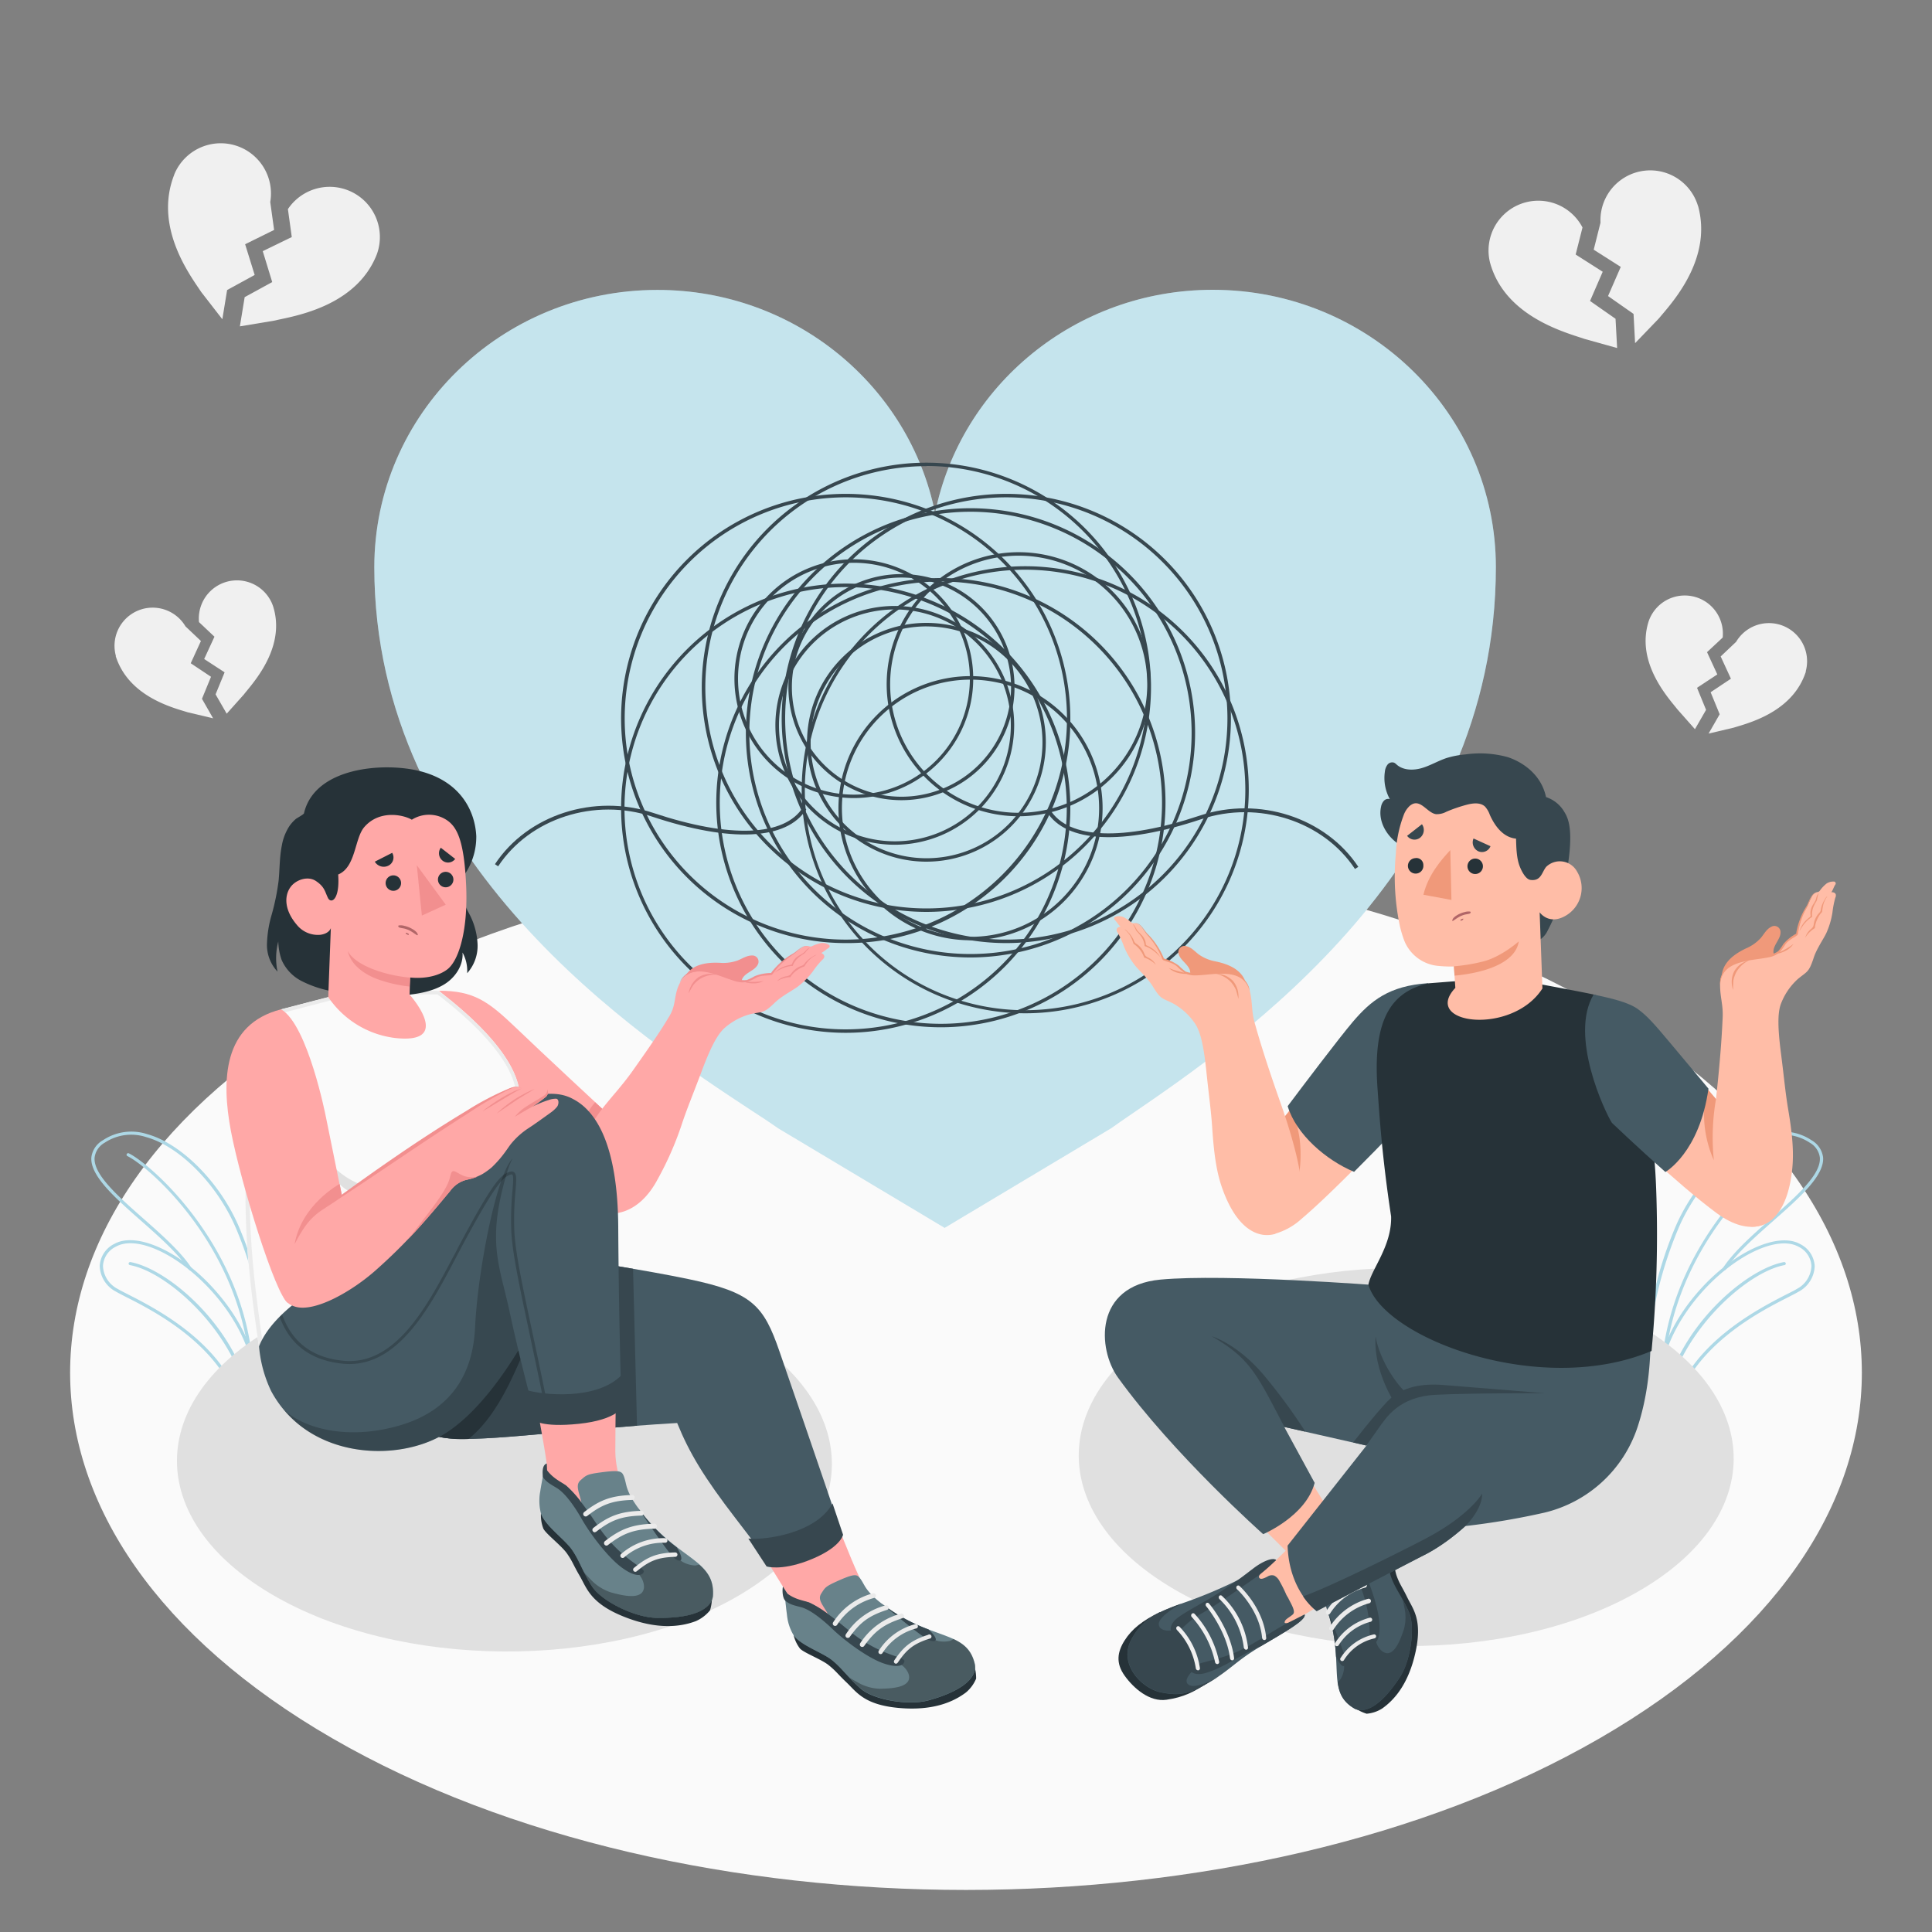 <svg xmlns="http://www.w3.org/2000/svg" viewBox="0 0 500 500"><rect x="0" y="0" width="500" height="500" fill="#808080" stroke="none"/><g id="freepik--Floor--inject-107"><path id="freepik--floor--inject-107" d="M86.05,260.6c-90.54,52.28-90.54,137,0,189.3s237.34,52.28,327.89,0,90.54-137,0-189.3S176.6,208.33,86.05,260.6Z" style="fill:#fafafa"></path></g><g id="freepik--Plants--inject-107"><g id="freepik--plants--inject-107"><path d="M61.71,363.35a.42.42,0,0,1-.24-.25c-5.08-15.36-21.72-23.83-28.83-27.44-1.15-.59-2.06-1.05-2.65-1.4a7.77,7.77,0,0,1-4.18-6.64,6.75,6.75,0,0,1,3.81-5.72C35.45,318.68,47,324,55.83,334.1c12.43,14.1,11,26.67,10.94,26.8a.39.39,0,0,1-.22.31l-4.49,2.13-.16,0A.58.58,0,0,1,61.71,363.35Zm-6.52-28.74c-8.61-9.77-19.66-15.05-25.15-12a5.88,5.88,0,0,0-3.39,5,7,7,0,0,0,3.79,5.95c.57.34,1.46.8,2.6,1.38,7.12,3.62,23.72,12.07,29.08,27.46L66,360.59C66.09,358.92,66.49,347.44,55.19,334.61Z" style="fill:#ADD8E6"></path><path d="M64.45,362.17h0a.39.39,0,0,0,.33-.47c-3.81-18.38-21.18-33.28-31-35.07a.42.42,0,0,0-.49.31.41.41,0,0,0,.33.47c9.71,1.77,26.72,17,30.34,34.45A.43.43,0,0,0,64.45,362.17Z" style="fill:#ADD8E6"></path><path d="M66.38,361.25a.61.61,0,0,0,.18-.05l3-1.59a.4.4,0,0,0,.22-.31c0-.18,1.71-18.83-7.83-41.54C57.1,306.2,47.06,296,38.09,293.51a13.23,13.23,0,0,0-11.45,1.58,5.93,5.93,0,0,0-3,4.48c-.31,4.73,6.07,10.37,12.84,16.34,4.73,4.17,9.62,8.49,12.35,12.63a.44.44,0,0,0,.58.13.4.4,0,0,0,.13-.55c-2.78-4.23-7.72-8.59-12.49-12.8-6.61-5.83-12.86-11.34-12.57-15.7a5.15,5.15,0,0,1,2.62-3.89,12.38,12.38,0,0,1,10.72-1.45c8.75,2.42,18.56,12.42,23.33,23.78,8.93,21.24,7.94,38.87,7.79,41l-2.82,1.48A.39.39,0,0,0,66,361,.43.43,0,0,0,66.38,361.25Z" style="fill:#ADD8E6"></path><path d="M64.65,349.94h0a.4.4,0,0,0,.36-.45c-4-28.81-25.83-48.08-31.64-51a.43.43,0,0,0-.57.17.39.39,0,0,0,.18.54c5.73,2.84,27.22,21.85,31.2,50.36A.4.4,0,0,0,64.65,349.94Z" style="fill:#ADD8E6"></path></g><g id="freepik--plants--inject-107"><path d="M433.55,363.38l-.16,0-4.49-2.13a.39.39,0,0,1-.22-.31c0-.13-1.49-12.7,10.94-26.8,8.86-10.06,20.38-15.42,26.21-12.2a6.75,6.75,0,0,1,3.81,5.72,7.79,7.79,0,0,1-4.18,6.64c-.59.35-1.5.81-2.65,1.4-7.11,3.61-23.75,12.08-28.83,27.44a.42.42,0,0,1-.24.25A.58.58,0,0,1,433.55,363.38Zm-4.06-2.79,3.84,1.83c5.36-15.39,22-23.84,29.08-27.46,1.14-.58,2-1,2.6-1.38a7,7,0,0,0,3.79-5.95,5.88,5.88,0,0,0-3.39-5c-5.49-3-16.54,2.25-25.15,12C429,347.44,429.36,358.92,429.49,360.59Z" style="fill:#ADD8E6"></path><path d="M431,362.17H431a.39.39,0,0,1-.33-.47c3.81-18.38,21.18-33.28,31-35.07a.42.42,0,0,1,.49.31.41.41,0,0,1-.33.47c-9.71,1.77-26.72,17-30.34,34.45A.43.43,0,0,1,431,362.17Z" style="fill:#ADD8E6"></path><path d="M429.07,361.25a.53.53,0,0,1-.18-.05l-3-1.59a.4.4,0,0,1-.22-.31c0-.18-1.71-18.83,7.83-41.54,4.86-11.56,14.9-21.76,23.87-24.25a13.23,13.23,0,0,1,11.45,1.58,6,6,0,0,1,3,4.48c.31,4.73-6.08,10.37-12.84,16.34-4.73,4.17-9.62,8.49-12.35,12.63a.44.44,0,0,1-.58.13.39.39,0,0,1-.13-.55c2.78-4.23,7.72-8.59,12.49-12.8,6.61-5.83,12.86-11.34,12.57-15.7a5.15,5.15,0,0,0-2.62-3.89,12.38,12.38,0,0,0-10.72-1.45c-8.75,2.42-18.56,12.42-23.33,23.78-8.93,21.24-7.94,38.87-7.79,41l2.82,1.48a.39.39,0,0,1,.16.54A.43.43,0,0,1,429.07,361.25Z" style="fill:#ADD8E6"></path><path d="M430.8,349.94h0a.4.4,0,0,1-.36-.45c4-28.81,25.83-48.08,31.64-51a.43.43,0,0,1,.57.17.39.39,0,0,1-.18.54c-5.73,2.84-27.22,21.85-31.2,50.36A.4.4,0,0,1,430.8,349.94Z" style="fill:#ADD8E6"></path></g></g><g id="freepik--Shadows--inject-107"><path id="freepik--Shadow--inject-107" d="M424.09,342.9c33,19.34,32.73,50.32-.5,69.19s-86.88,18.48-119.84-.86-32.73-50.32.5-69.19S391.13,323.55,424.09,342.9Z" style="fill:#e0e0e0"></path><path id="freepik--shadow--inject-107" d="M190.7,344.3c33,19.34,32.74,50.32-.49,69.19S103.32,432,70.37,412.64s-32.74-50.32.49-69.19S157.75,325,190.7,344.3Z" style="fill:#e0e0e0"></path></g><g id="freepik--hearts-2--inject-107"><g id="freepik--broken-heart--inject-107"><path d="M439.19,178l2.34,5.71-2.88,5-4.47-5.05-.67-.83c-3-3.65-9.95-12.2-6.85-22A9.87,9.87,0,0,1,445.83,165l-4.05,3.78,2.66,5.76Z" style="fill:#f0f0f0"></path><path d="M467.38,173.74c-3.12,9.87-13.45,13-17.86,14.32-.29.09-.56.16-.78.24l-6.56,1.55,2.87-5-2.34-5.7,5.25-3.5-2.65-5.76,4-3.79a9.87,9.87,0,0,1,18,7.68Z" style="fill:#f0f0f0"></path></g><g id="freepik--broken-heart--inject-107"><path d="M411.5,77.89l6.6,4.61.41,7.57L410,87.69c-.36-.13-.81-.28-1.33-.44-5.85-1.91-19.54-6.38-23.06-19.32a12.89,12.89,0,0,1,23.94-9.06l-1.77,7,7,4.46Z" style="fill:#f0f0f0"></path><path d="M439.46,53.3c3.55,13-5.59,23.76-9.5,28.34l-.69.82-6.11,6.35-.4-7.57-6.6-4.62,3.29-7.55-7-4.45,1.76-7a12.89,12.89,0,0,1,25.23-4.31Z" style="fill:#f0f0f0"></path></g><g id="freepik--broken-heart--inject-107"><path d="M58.13,174l-2.34,5.7,2.88,5,4.47-5c.18-.24.41-.52.67-.84,3-3.65,10-12.2,6.85-22A9.87,9.87,0,0,0,51.5,161l4,3.78-2.66,5.77Z" style="fill:#f0f0f0"></path><path d="M29.94,169.78c3.12,9.87,13.45,13,17.86,14.32l.78.24,6.57,1.56-2.88-5.05,2.34-5.7-5.25-3.5L52,165.89l-4-3.79a9.87,9.87,0,0,0-18,7.68Z" style="fill:#f0f0f0"></path></g><g id="freepik--broken-heart--inject-107"><path d="M70.45,73l-7.13,3.9-1.24,7.56L70.85,83l1.38-.3c6.08-1.27,20.33-4.25,25.28-16.85a13,13,0,0,0-23-11.73l1,7.23L68,65Z" style="fill:#f0f0f0"></path><path d="M45.09,45.22c-5,12.71,3,24.48,6.41,29.5l.61.9,5.43,7,1.24-7.56,7.13-3.9-2.47-7.95,7.5-3.7-1-7.23a13,13,0,0,0-24.85-7.11Z" style="fill:#f0f0f0"></path></g></g><g id="freepik--heart-1--inject-107"><g id="freepik--Heart--inject-107"><path id="freepik--heart--inject-107" d="M244.47,317.76,201.41,292c-1.77-1.26-4-2.73-6.63-4.43-29.29-19.24-97.91-64.31-97.91-140.77,0-39.64,32.8-71.77,73.27-71.77,35.56,0,65.2,24.82,71.86,57.74C248.66,99.82,278.3,75,313.86,75c40.47,0,73.27,32.13,73.27,71.77,0,77.1-66.27,122.39-94.57,141.73-1.88,1.29-3.58,2.45-5,3.48Z" style="fill:#ADD8E6"></path><path id="freepik--heart--inject-107" d="M244.47,317.76,201.41,292c-1.77-1.26-4-2.73-6.63-4.43-29.29-19.24-97.91-64.31-97.91-140.77,0-39.64,32.8-71.77,73.27-71.77,35.56,0,65.2,24.82,71.86,57.74C248.66,99.82,278.3,75,313.86,75c40.47,0,73.27,32.13,73.27,71.77,0,77.1-66.27,122.39-94.57,141.73-1.88,1.29-3.58,2.45-5,3.48Z" style="fill:#fff;opacity:0.3"></path></g></g><g id="freepik--Lines--inject-107"><g id="freepik--lines--inject-107"><path d="M265.38,262.24a57.85,57.85,0,1,1,57.8-57.85A57.89,57.89,0,0,1,265.38,262.24Zm0-114.8a57,57,0,1,0,56.91,56.95A57,57,0,0,0,265.38,147.44Z" style="fill:#37474f"></path><path d="M243.55,265.86a58.13,58.13,0,1,1,58.08-58.13A58.17,58.17,0,0,1,243.55,265.86Zm0-115.36a57.23,57.23,0,1,0,57.18,57.23A57.28,57.28,0,0,0,243.55,150.5Z" style="fill:#37474f"></path><path d="M218.9,267.29A58.13,58.13,0,1,1,277,209.17,58.16,58.16,0,0,1,218.9,267.29Zm0-115.35a57.23,57.23,0,1,0,57.18,57.23A57.28,57.28,0,0,0,218.9,151.94Z" style="fill:#37474f"></path><path d="M260.48,244.07a58.13,58.13,0,1,1,58.08-58.13A58.17,58.17,0,0,1,260.48,244.07Zm0-115.36a57.23,57.23,0,1,0,57.18,57.23A57.27,57.27,0,0,0,260.48,128.71Z" style="fill:#37474f"></path><path d="M251.2,247.79a58.13,58.13,0,1,1,58.09-58.12A58.17,58.17,0,0,1,251.2,247.79Zm0-115.35a57.23,57.23,0,1,0,57.19,57.23A57.27,57.27,0,0,0,251.2,132.44Z" style="fill:#37474f"></path><path d="M251.2,243.34a34.18,34.18,0,1,1,34.15-34.17A34.2,34.2,0,0,1,251.2,243.34Zm0-67.45a33.28,33.28,0,1,0,33.25,33.28A33.31,33.31,0,0,0,251.2,175.89Z" style="fill:#37474f"></path><path d="M231.6,218.62a30.9,30.9,0,1,1,30.87-30.89A30.92,30.92,0,0,1,231.6,218.62Zm0-60.89a30,30,0,1,0,30,30A30,30,0,0,0,231.6,157.73Z" style="fill:#37474f"></path><path d="M239.79,223a30.9,30.9,0,1,1,30.87-30.9A30.92,30.92,0,0,1,239.79,223Zm0-60.89a30,30,0,1,0,30,30A30,30,0,0,0,239.79,162.12Z" style="fill:#37474f"></path><path d="M221,206.54a30.9,30.9,0,1,1,30.87-30.89A30.92,30.92,0,0,1,221,206.54Zm0-60.89a30,30,0,1,0,30,30A30,30,0,0,0,221,145.65Z" style="fill:#37474f"></path><path d="M233.32,207.09a29.26,29.26,0,1,1,29.24-29.26A29.27,29.27,0,0,1,233.32,207.09Zm0-57.62a28.36,28.36,0,1,0,28.34,28.36A28.38,28.38,0,0,0,233.32,149.47Z" style="fill:#37474f"></path><path d="M263.66,211.25a34.17,34.17,0,1,1,34.15-34.17A34.2,34.2,0,0,1,263.66,211.25Zm0-67.44a33.27,33.27,0,1,0,33.25,33.27A33.3,33.3,0,0,0,263.66,143.81Z" style="fill:#37474f"></path><path d="M239.79,236a58.13,58.13,0,1,1,58.09-58.13A58.17,58.17,0,0,1,239.79,236Zm0-115.36A57.23,57.23,0,1,0,297,177.83,57.28,57.28,0,0,0,239.79,120.6Z" style="fill:#37474f"></path><path d="M218.9,244.07h0A58.13,58.13,0,1,1,277,185.94a57.67,57.67,0,0,1-58.08,58.13Zm0-115.36a57.23,57.23,0,0,0,0,114.46h0a57.23,57.23,0,0,0,0-114.46Z" style="fill:#37474f"></path><path d="M128.92,224.2l-.83-.55c8.45-12.78,25.69-18.35,41-13.26,19.9,6.62,34,6.08,38.73-1.49l.85.53c-5,8-19.52,8.69-39.9,1.91C153.88,206.38,137.13,211.79,128.92,224.2Z" style="fill:#37474f"></path><path d="M350.67,224.89c-8.2-12.41-24.95-17.82-39.82-12.87-20.38,6.79-34.92,6.09-39.9-1.9l.85-.53c4.71,7.57,18.83,8.11,38.73,1.48,15.29-5.09,32.52.49,41,13.26Z" style="fill:#37474f"></path></g></g><g id="freepik--character-2--inject-107"><g id="freepik--Character--inject-107"><path d="M361.25,257.89a29.37,29.37,0,0,0-12.86,10.25c-6.91,9.53-16.41,21.44-16.41,21.44l-2.38,29.81a17.06,17.06,0,0,0,7.16-3.89c9.61-8.11,26.85-26.56,26.85-26.56l5.5-33.52A55.92,55.92,0,0,0,361.25,257.89Z" style="fill:#ffbda7"></path><path d="M332,289.58A104.58,104.58,0,0,1,336,305s2.25-9.89-2-17.84Z" style="fill:#f0997a"></path><path d="M350.14,264.41c-3.67,4.33-13.14,16.86-16.89,21.86,2.21,7.36,10,14,17.19,17,7.72-7.7,13.83-14.24,13.83-14.24l5.29-34.58C359.47,255.13,354.77,259,350.14,264.41Z" style="fill:#455a64"></path><path d="M308,252.14c.37-2.23-2.58-3.39-3-5.36a1.6,1.6,0,0,1,2.07-1.89c1.33.3,2.23,1.45,3.3,2.21a11,11,0,0,0,4.21,1.71c3.14.65,6.67,2,7.78,5.37a11,11,0,0,0-2.25-.32C316.12,253.29,312.08,252.69,308,252.14Z" style="fill:#f0997a"></path><path d="M299,244.49c.22.35.43.71.63,1.06l.79,1.37c.12.23.23.46.34.69s.19.68.28.72c1.08.49,2.68.72,4.09,2.06s1.52,1.88,4.78,1.81c2.19,0,5.3-.75,7.86-.33s4.91,1.27,5.68,4.56.36,5.16,1.31,8.47c.72,2.5,2.28,8.19,6.49,20.1,4.74,13.37,5.29,19.43,5.29,19.43-.68,3.62-3.82,14.25-6.91,15-4.21,1-9.73-1.45-13.46-12.33-1.4-4.1-2-8.75-2.42-14.79-.31-4.91-.82-8.08-1.55-15.1-.66-6.37-1.45-9.9-2.76-12.06a16.56,16.56,0,0,0-5.9-5.49c-2.84-1.41-3.1-1-5.07-4.17-1.24-2.15-3.5-4.13-4.71-5.61A20.13,20.13,0,0,1,290.9,245a24.4,24.4,0,0,0-1.59-3.54,1.4,1.4,0,0,1-.34-.88.81.81,0,0,1,.37-.55,1.49,1.49,0,0,1,.65-.23c-.12,0-.69-.76-.78-.87-.22-.28-.4-.53-.65-.8a.57.57,0,0,1-.17-.68.6.6,0,0,1,.38-.23,3.1,3.1,0,0,1,1.88.08,9.6,9.6,0,0,1,2.13,1.41,1.09,1.09,0,0,0,.33.19,2.08,2.08,0,0,0,.5,0,2,2,0,0,1,1.38.64,23.28,23.28,0,0,1,1.74,2.22c.36.44.78.82,1.15,1.25A11.85,11.85,0,0,1,299,244.49Z" style="fill:#ffbda7"></path><path d="M302.51,250.53a5.57,5.57,0,0,0,2.28,1.23,8.2,8.2,0,0,0,2.2.28,6.65,6.65,0,0,0,2.18.39c1.67,0,3.66-.29,5.62-.4a7.61,7.61,0,0,1,3.81,2.16,8.49,8.49,0,0,1,1.22,1.89,21.72,21.72,0,0,1,.66,2.44,6.37,6.37,0,0,0-.22-2.45,6.07,6.07,0,0,0-1.17-2.2,6,6,0,0,0-4-1.85c3.64-.16,7.14.36,8.32,4.41-.46-3.57-4.15-4.91-7.34-5-3.06-.21-6.34,1.07-9.25,0a13.41,13.41,0,0,1-1.73-1.51,11.69,11.69,0,0,0-3.88-1.86,1.85,1.85,0,0,1-.09-.23,19.13,19.13,0,0,0-4-6c-1.07-1-1.79-3-3.49-3,1.69.22,2.25,2,3.28,3.16a19.17,19.17,0,0,1,3.84,6.11.87.87,0,0,0,.32.4c1.29.53,2.56.72,3.6,1.67a16.37,16.37,0,0,0,1.82,1.57l-.34-.08c-.41-.11-.82-.2-1.23-.32A18.44,18.44,0,0,1,302.51,250.53Zm-5.36-2.7a2.15,2.15,0,0,1-.75-.54,3.07,3.07,0,0,1-.31-.63,5.35,5.35,0,0,0-1.86-2.32,1.63,1.63,0,0,1-.85-1.08,7.32,7.32,0,0,0-1.52-2.11,2.91,2.91,0,0,0-.48-.45,1.06,1.06,0,0,0-.33-.18,7.09,7.09,0,0,1,1.46,1.68,10.52,10.52,0,0,1,.81,1.93l0,.09.11.07a9.92,9.92,0,0,1,.83.68,8,8,0,0,1,.73.8,6.7,6.7,0,0,1,1.06,1.88l.06.17.14.05a4.89,4.89,0,0,1,.77.3c.26.13.51.26.75.41a7,7,0,0,1,.71.5,7.21,7.21,0,0,1,.65.59A4.35,4.35,0,0,0,297.15,247.83Zm-3.66-8.41c-.11-.13-.28-.23-.38-.36a8.1,8.1,0,0,1,.81,1.51,3.24,3.24,0,0,0,.17.32,3.47,3.47,0,0,0,.25.29,8.71,8.71,0,0,1,1.21,1.51,5.53,5.53,0,0,1,.67,1.94l0,.22.21.06a6.41,6.41,0,0,1,1.05.47,8.89,8.89,0,0,1,1,.64c.32.25.63.5.93.78a12.22,12.22,0,0,1,.87.89,7,7,0,0,0-2.18-2.29c-.28-.18-.57-.34-.87-.5s-.6-.23-.69-.46a.3.3,0,0,1,0-.13,3.73,3.73,0,0,0-.8-2c-.44-.55-1-1-1.42-1.53-.2-.29-.34-.6-.52-.89A3.65,3.65,0,0,0,293.49,239.42Z" style="fill:#f0997a"></path><g id="freepik--Bottom--inject-107"><path d="M344.76,392.21,335,376.51l-15.92,11.28,22.81,22.61s10.17-1.84,11.35-7.33S347.74,393.74,344.76,392.21Z" style="fill:#ffbda7"></path><path d="M357.14,397.62a9,9,0,0,1,2.55,2.34c.76,1,1,5.83,1.81,8s1.4,2.76,2.72,5.49c1.47,3,3.93,5.7,2.14,14s-5.46,12.46-8.67,14.72a8.84,8.84,0,0,1-4,1.34s-4.57-1.28-4.12-4S357.14,397.62,357.14,397.62Z" style="fill:#263238"></path><path d="M338.51,408.16c.19.81,1.46,2,2,2.62,1.79,2.14,2.79,5.16,3.57,7.81,3.72,12.51-.78,19.43,6.49,23.61,2.1,1.08,6.19.38,11.76-8.2,2.84-4.38,3.93-13,2.35-16.69s-3.51-6.05-4.57-8.92-1.12-8.38-3-10.77a12,12,0,0,0-4.28-3.07c-1.28-.64-4-1.38-5.33-2s-2-1.34-2.77-.37l1.59,1.64c2.5,2.9,1.92,3.41,2,5.06a25.17,25.17,0,0,0,1.29,5.18c-1.77-1.87-2.57-3.57-4.28-3.11s-1.93.4-4.21,2.95S338.34,407.43,338.51,408.16Z" style="fill:#455a64"></path><path d="M362.32,434c2.84-4.38,3.93-13,2.35-16.69a35.92,35.92,0,0,0-1.79-3.57c.07.25.17.51.23.72.12.49.23,1,.32,1.47a11.55,11.55,0,0,1-.13,5.84c-.59,1.66-1.9,5.78-4,6.06-1.21.15-2.34-.94-2.92-2.26-.25-.56-.71-2.07-.71-2.07a18.72,18.72,0,0,0-5.38,2.76c-2.93,2.33-2.77,2.77-2.77,2.77a8.2,8.2,0,0,1,.33,2.72,6.67,6.67,0,0,1-.92,2.82,4.07,4.07,0,0,1-.73.71c.38,2.92,1.35,5.17,4.4,6.92C352.66,443.28,356.75,442.58,362.32,434Z" style="fill:#37474f"></path><path d="M344.07,418.59a42.85,42.85,0,0,1,1.68,10.11c1.46,3.16,2.48,3,2.47,1.27s-2.87-8.52-5.05-14.17C343.51,416.74,343.8,417.68,344.07,418.59Z" style="fill:#37474f"></path><path d="M350.05,397.47a7.21,7.21,0,0,0-1.66-4.55c-.32-.12-.62-.23-.86-.34-1.41-.65-2-1.34-2.77-.37l1.59,1.64c2.5,2.9,1.92,3.41,2,5.06a25.17,25.17,0,0,0,1.29,5.18c1.78,5.42,3.12,7.16,4.19,12.34s.33,8.77,1.09,9,2.21-.49,2.11-4.7-2.55-11.09-4.15-14.31S350,399.73,350.05,397.47Z" style="fill:#37474f"></path><path d="M356,423.83a.49.49,0,0,1-.25.17,12.49,12.49,0,0,0-7.93,5.62A.52.52,0,1,1,347,429a13.62,13.62,0,0,1,8.48-6,.52.52,0,0,1,.65.36A.52.52,0,0,1,356,423.83Z" style="fill:#ebebeb"></path><path d="M355,419.53a.65.65,0,0,1-.25.17,14,14,0,0,0-8.33,6.11.53.53,0,0,1-.75.12.54.54,0,0,1-.13-.75,15.12,15.12,0,0,1,8.88-6.5.53.53,0,0,1,.68.34A.55.55,0,0,1,355,419.53Z" style="fill:#ebebeb"></path><path d="M354.66,414.72a.6.6,0,0,1-.27.19,15.92,15.92,0,0,0-9.31,6.86.6.6,0,0,1-.83.13.59.59,0,0,1-.14-.82,17.16,17.16,0,0,1,9.91-7.3.59.59,0,0,1,.75.38A.57.57,0,0,1,354.66,414.72Z" style="fill:#ebebeb"></path><path d="M353.61,410.68a.56.56,0,0,1-.27.18,15.57,15.57,0,0,0-9.11,6.7.58.58,0,1,1-.94-.67,16.66,16.66,0,0,1,9.69-7.13.59.59,0,0,1,.74.37A.6.6,0,0,1,353.61,410.68Z" style="fill:#ebebeb"></path><path d="M351.76,406.82a.56.56,0,0,1-.27.18,15.57,15.57,0,0,0-9.11,6.7.59.59,0,0,1-.81.14.58.58,0,0,1-.13-.81,16.66,16.66,0,0,1,9.69-7.13.58.58,0,0,1,.63.92Z" style="fill:#ebebeb"></path><polygon points="340.35 393.92 330.26 403.74 324.45 408.13 332.62 420.78 351.56 409.6 340.35 393.92" style="fill:#ffbda7"></polygon><path d="M357.31,332.69s-40.1-3.11-57-1.53c-17.25,1.62-16.25,18-11,25.32,14.42,20,37.6,40.56,37.6,40.56s11.08-4.66,13.32-13.28l-7.87-14.47,21.22,4.81,9.92-8,.39-5.46Z" style="fill:#455a64"></path><path d="M357.31,332.69l69.43,5.43s2.1,16.32-3.06,31.55a33.61,33.61,0,0,1-23.9,21.78,190.91,190.91,0,0,1-20.56,3.49A51.83,51.83,0,0,1,369,402.25c-5.25,2.64-28.22,14.7-28.22,14.7s-7.19-5.09-7.55-16.95l20.42-25.9c4.55-6.65,6.16-8.81,8.87-10.46C357.86,346,357.63,342,357.31,332.69Z" style="fill:#455a64"></path><path d="M356.66,369.79c-2.07,2.9-3.05,4.31-3.05,4.31l-3.4-.8s5.3-6.88,8.79-10.56c3.81-4,9.26-4.72,14.55-4.3,6.72.52,26.19,2.12,26.19,2.12s-18.53-.06-28.13.41S358.73,366.89,356.66,369.79Z" style="fill:#37474f"></path><path d="M356,345.87c1.13,6.65,6.22,13.67,8.89,15.34l-3.74,2.23S355.36,354.91,356,345.87Z" style="fill:#37474f"></path><path d="M327.83,356.79a146.73,146.73,0,0,1,10,13.72l-5.42-1.22c-7.18-13.64-8.76-17.66-18.83-23.47C313.56,345.82,320.6,347.8,327.83,356.79Z" style="fill:#37474f"></path><path d="M383.57,386.56s-3.14,5.54-14.38,11.5c-6.31,3.35-25.91,13.06-31.95,15.06a16.36,16.36,0,0,0,3.5,3.83s23-12.06,28.22-14.7a33.58,33.58,0,0,0,3.33-1.94c.47-.3.94-.62,1.38-.93,1.16-.81,2.21-1.62,3.08-2.32s1.55-1.29,2-1.67l.44-.4.06-.05C384,390,383.57,386.56,383.57,386.56Z" style="fill:#37474f"></path><path d="M300.15,417.21c-4.49,2.24-7.2,4.33-9.1,7.33s-2.31,5.89,0,9.12,6.43,6.88,10.86,6.23,7.07-2,11-4.59Z" style="fill:#263238"></path><path d="M337.65,417.9c.19,1.39-5.44,4.68-11.29,8.12-6.27,3.69-7.7,5.87-12.81,9-5.84,3.53-8.14,3.91-13,3s-11.28-7.17-7.75-13.75c2.87-5.37,7.05-7.14,13.42-9.42a124.44,124.44,0,0,0,14.82-6.26c4.54-2.24,8.14-5.86,9.21-4.81-.64.39-5.3,3.86-4.3,4.6.26.41,1,.21,2.12-.39a2.05,2.05,0,0,1,1.69-.23,3.26,3.26,0,0,1,1.34,1.36,35.54,35.54,0,0,1,1.8,3.6c.44.83.25.35.66,1.19s1.32,2.34,1.3,3.24c0,.55-.38.75-.77,1.05s-1,.67-1.32,1c-.14.14-.39.56-.28.76s1,.09,1.35-.09.93-.37,1.34-.57S336.62,418.5,337.65,417.9Z" style="fill:#455a64"></path><path d="M315.56,433.79c-.84.51-6.15,3.57-8,2.18s2.19-4.56,2.19-4.56.31-4.24-5.27-9.94c-.81.75-4.46,1-4.59-1.11s5.73-5.31,5.82-5.35c-6.1,2.21-10.08,4-12.87,9.22-3.53,6.58,2.9,12.85,7.75,13.75s7.15.53,13-3C314.14,434.62,315.05,434.15,315.56,433.79Z" style="fill:#37474f"></path><path d="M309.09,431c-2.25,1-.48,2.94,2.84,2,5-1.46,8.94-4.7,14.43-7,5.85-3.44,11.83-6.69,11.29-8.2-1,.51-3.3,1.68-3.3,1.68-.44.24-1.58.78-1.58.78-4.46,2.4-9.29,6.06-14.17,7.85C314.29,429.71,311.33,430.07,309.09,431Z" style="fill:#37474f"></path><path d="M304.86,422.23c2-1.41,2.28-2.48,6.26-4.75s10.63-7,14.74-9.85a53.81,53.81,0,0,0,4.4-3.89c-.79-.75-3.36.23-5.86,2.13s-4,3.1-6.51,4.69c-4.83,3.5-10.45,6.07-13.19,8.19S302.85,423.64,304.86,422.23Z" style="fill:#37474f"></path><path d="M304.5,421.7a.7.7,0,0,0,.13.17,18.53,18.53,0,0,1,4.85,9.89.61.61,0,0,0,.63.52.51.51,0,0,0,.42-.63A19.48,19.48,0,0,0,305.26,421a.49.49,0,0,0-.74.05A.61.61,0,0,0,304.5,421.7Z" style="fill:#f0f0f0"></path><path d="M308.33,418.35a1.83,1.83,0,0,0,.13.16,25.36,25.36,0,0,1,6,11.65.61.61,0,0,0,.64.5.52.52,0,0,0,.4-.65,26.12,26.12,0,0,0-6.33-12.33.49.49,0,0,0-.75,0A.63.63,0,0,0,308.33,418.35Z" style="fill:#f0f0f0"></path><path d="M318.4,429.38a.58.58,0,0,0,.52.32.5.5,0,0,0,.46-.59c-.89-7.39-6.27-13.92-6.51-14.14a.49.49,0,0,0-.75,0,.65.65,0,0,0,.12.82c.05.05,5.26,6.43,6.08,13.31A.75.75,0,0,0,318.4,429.38Z" style="fill:#f0f0f0"></path><path d="M322,426.62a.58.58,0,0,0,.51.33.5.5,0,0,0,.47-.58A21.88,21.88,0,0,0,316.23,413a.49.49,0,0,0-.74.09.63.63,0,0,0,.17.81,21.13,21.13,0,0,1,6.24,12.47A.49.49,0,0,0,322,426.62Z" style="fill:#f0f0f0"></path><path d="M326.71,424.12a.58.58,0,0,0,.5.32.48.48,0,0,0,.48-.57c-.7-7.7-6.64-13.19-6.9-13.41a.49.49,0,0,0-.74.07.63.63,0,0,0,.14.82c.06,0,5.79,5.36,6.44,12.51A.79.79,0,0,0,326.71,424.12Z" style="fill:#ebebeb"></path></g><g id="freepik--Top--inject-107"><g id="freepik--Chest--inject-107"><path d="M356.5,281.67c-1.33-18.42,3.9-25,13.06-27.18l19.5-1.53s17.89,3.23,23.38,4.42c3.54.76,10.17,9.51,12.29,20.7,1.72,9.1,3.41,16.72,3.88,29.49a322.2,322.2,0,0,1-1.19,42.06c-28.73,12.1-69.34-3.33-73.28-17.17.71-3.93,6.08-9.95,5.88-17.65C357.59,298.93,356.92,287.46,356.5,281.67Z" style="fill:#263238"></path><g id="freepik--Head--inject-107"><path d="M385.46,225.85l8.07,2.12a28.1,28.1,0,0,1,3.33.88L397,235l.41,8.77a5.67,5.67,0,0,0,3.08-2.85,46.47,46.47,0,0,0,4.57-13c2.28-11.61,1.18-15.54-.12-17.64a8.61,8.61,0,0,0-4.83-4c-1.43-6.69-7.31-9.52-10-10.36a26.92,26.92,0,0,0-10.84-.68,23.77,23.77,0,0,0-4.88.93c-2.18.72-4.18,1.94-6.37,2.59s-4.81.65-6.54-.86a3.07,3.07,0,0,0-.64-.5,1.53,1.53,0,0,0-1.74.48,3.55,3.55,0,0,0-.69,1.79,11.33,11.33,0,0,0,1.27,7.13,1.56,1.56,0,0,0-1.56.47,3.21,3.21,0,0,0-.71,1.54c-.81,3.68,1.41,7.51,4.53,9.63a23.16,23.16,0,0,0,4.27,2.17,72.35,72.35,0,0,0,9.76,3.21C379.12,224.64,382.3,225,385.46,225.85Z" style="fill:#37474f"></path><path d="M405.17,237c-4.38,2.53-6.71-.9-6.71-.9l.72,19.71c-7.86,12.28-31.44,9.28-22.54-.15l-.37-5.54a30.8,30.8,0,0,1-4-.14,10.46,10.46,0,0,1-9.08-7.19,28.89,28.89,0,0,1-.94-3.3,62.28,62.28,0,0,1-1-18.63,31.47,31.47,0,0,1,2-9.85,6.12,6.12,0,0,1,1.52-2.39c2.69-2.36,4.42,1.69,6.83,2.08a5.16,5.16,0,0,0,2.74-.63,38.13,38.13,0,0,1,5.21-1.79c1.62-.43,3.57-.68,4.79.48a6.46,6.46,0,0,1,1.23,2.13c1.28,2.86,3.43,5.83,6.78,6.15.07,2.32.11,5.12,1,7.29.39,1,1.46,3.22,2.72,3.39,2.79.38,2.94-2,4.08-3.38a5.07,5.07,0,0,1,8,1.24A8.26,8.26,0,0,1,405.17,237Z" style="fill:#ffbda7"></path><path d="M393.05,243.64c-.62,4.52-6.43,7.88-16.62,8.86l-.16-2.42a46.56,46.56,0,0,0,7.44-1.22C388.43,247.73,393.05,243.64,393.05,243.64Z" style="fill:#f0997a"></path><path d="M385.74,219l-4.39-2a2.54,2.54,0,0,0,1.22,3.3A2.36,2.36,0,0,0,385.74,219Z" style="fill:#37474f"></path><path d="M368,213.31l-3.84,3a2.35,2.35,0,0,0,3.37.48A2.56,2.56,0,0,0,368,213.31Z" style="fill:#37474f"></path><path d="M383.77,224a2,2,0,1,1-2.13-1.8A2,2,0,0,1,383.77,224Z" style="fill:#263238"></path><path d="M368.36,223.89a2,2,0,1,1-2.13-1.8A1.79,1.79,0,0,1,368.36,223.89Z" style="fill:#263238"></path><path d="M375.34,220l.29,12.9-7.25-1.34C369.62,226.4,372.89,222.67,375.34,220Z" style="fill:#f0997a"></path><path d="M378,238.16s0,.1,0,.12l0,0a.15.15,0,0,0,.13,0l.22-.1a.92.92,0,0,0,.27-.16.23.23,0,0,0,.07-.19.11.11,0,0,0,0-.08s0,0-.07,0a.73.73,0,0,0-.21.06h0l-.19.08a.53.53,0,0,0-.24.14A.47.47,0,0,0,378,238.16Zm-2.17,0c0,.11,0,.18.13.17a.46.46,0,0,0,.24-.12l.57-.38a10.52,10.52,0,0,1,1-.62,7.59,7.59,0,0,1,1.11-.45c.48-.15,1-.16,1.47-.32.19-.06.43-.44.11-.52a3.25,3.25,0,0,0-1.35.11,7,7,0,0,0-1.2.39,6.34,6.34,0,0,0-1.14.63,3.2,3.2,0,0,0-.5.41A1.37,1.37,0,0,0,375.86,238.16Z" style="fill:#b16668"></path></g></g></g><path d="M444.1,284.44s-2.86-3.4-10.2-11.94c-7-8.2-9.13-11.31-14.75-12.89-2.54-.71-5.32-1.25-6.2-1.45-4.45,5.65-1,23,5,32.78,0,0,16,15.4,26.3,23,9.12,6.74,14.78,2.37,15.92-.46Z" style="fill:#ffbda7"></path><path d="M459.14,247.15c-.87-2.09,1.73-3.9,1.66-5.91a1.59,1.59,0,0,0-2.44-1.36c-1.23.6-1.85,1.92-2.71,2.91a10.93,10.93,0,0,1-3.71,2.62c-2.9,1.36-6,3.5-6.34,7a11,11,0,0,1,2.12-.83C451.53,250.12,455.33,248.61,459.14,247.15Z" style="fill:#f0997a"></path><path d="M466.2,237.62c-.13.39-.25.79-.36,1.18s-.32,1-.45,1.51q-.11.38-.18.75a3.51,3.51,0,0,1-.1.77c-.94.72-2.45,1.31-3.51,2.94s-1.06,2.18-4.24,2.85c-2.15.46-5.33.49-7.73,1.49s-4.49,2.36-4.48,5.74.83,5.11.67,8.55c-.13,2.59-.35,8.48-1.72,21-1.54,14.11-.69,20.13-.69,20.13,1.49,3.37,7,13,10.14,12.95,4.32,0,9.15-3.61,10.29-15.06.43-4.31,0-9-1-14.95-.82-4.85-1.05-8.05-1.95-15.06-.81-6.35-.85-10-.08-12.37a16.6,16.6,0,0,1,4.49-6.69c2.44-2,2.79-1.67,4-5.22.71-2.38,2.45-4.83,3.3-6.54a20.7,20.7,0,0,0,1.63-5.4,24.63,24.63,0,0,1,.73-3.81,1.39,1.39,0,0,0,.13-.93.8.8,0,0,0-.49-.46,1.72,1.72,0,0,0-.68-.08c.12,0,.5-.89.56-1a8.68,8.68,0,0,1,.45-.92.49.49,0,0,0-.41-.84,3.13,3.13,0,0,0-1.81.51,9.11,9.11,0,0,0-1.75,1.86,1,1,0,0,1-.28.25,2,2,0,0,1-.48.13,2,2,0,0,0-1.2.94,23.79,23.79,0,0,0-1.19,2.56c-.24.51-.57,1-.83,1.49A13.08,13.08,0,0,0,466.2,237.62Z" style="fill:#ffbda7"></path><path d="M462,245.69c-.37.21-.74.39-1.12.59l-.31.16A16.49,16.49,0,0,0,462,244.5c.79-1.17,2-1.65,3.12-2.46a.82.82,0,0,0,.22-.46,19,19,0,0,1,2.33-6.83c.75-1.33.88-3.23,2.48-3.83-1.65.42-1.9,2.51-2.71,3.74a18.86,18.86,0,0,0-2.56,6.72q0,.13,0,.24a11.69,11.69,0,0,0-3.35,2.7,12.09,12.09,0,0,1-1.34,1.86c-2.58,1.74-6.07,1.25-9,2.15-3.09.79-6.38,2.94-6,6.52.21-4.21,3.5-5.52,7.08-6.2a5.9,5.9,0,0,0-3.45,2.71,6,6,0,0,0-.64,2.41,6.29,6.29,0,0,0,.35,2.44,21,21,0,0,1,.08-2.53,7.83,7.83,0,0,1,.76-2.11,7.58,7.58,0,0,1,3.2-3c1.94-.35,3.94-.53,5.57-.9a6.52,6.52,0,0,0,2-.88,8.3,8.3,0,0,0,2.08-.78,5.57,5.57,0,0,0,1.93-1.71A18.75,18.75,0,0,1,462,245.69Zm5.18-3c.17-.25.32-.5.51-.73a7.42,7.42,0,0,1,1.21-1.21,5,5,0,0,1,.68-.48l.12-.07,0-.18a6.88,6.88,0,0,1,.59-2.08,9.92,9.92,0,0,1,.53-1,7,7,0,0,1,.66-.84l.09-.1V236a11.23,11.23,0,0,1,.35-2.06,6.9,6.9,0,0,1,1-2,1.16,1.16,0,0,0-.29.25,3.48,3.48,0,0,0-.36.55,7.64,7.64,0,0,0-1,2.4,2.3,2.3,0,0,1-.15.69,2.14,2.14,0,0,1-.43.56,5.49,5.49,0,0,0-1.28,2.68,2.58,2.58,0,0,1-.15.68,2,2,0,0,1-.61.7A4.49,4.49,0,0,0,467.19,242.71Zm3-10.77c-.11.32-.18.66-.3,1-.26.65-.74,1.19-1,1.82a3.77,3.77,0,0,0-.31,2.15.29.29,0,0,1,0,.13c0,.25-.4.46-.57.61s-.5.45-.73.68a7.08,7.08,0,0,0-1.59,2.73c.21-.36.4-.73.64-1.06a11.6,11.6,0,0,1,.72-1,9.66,9.66,0,0,1,.83-.86,6.4,6.4,0,0,1,.92-.7l.18-.1,0-.22a5.72,5.72,0,0,1,.21-2,8.21,8.21,0,0,1,.84-1.74,3.59,3.59,0,0,0,.17-.34,2.25,2.25,0,0,0,.09-.35,8.29,8.29,0,0,1,.45-1.66c-.08.15-.21.28-.29.44A2.87,2.87,0,0,0,470.17,231.94Z" style="fill:#f0997a"></path><path d="M444.1,284.44a58,58,0,0,0-.56,15.83,29.5,29.5,0,0,1-1.79-18.6Z" style="fill:#f0997a"></path><path d="M431,303.31c-7.51-6.67-13.83-12.71-13.83-12.71-1.81-2.79-11.14-22.54-4.74-33.22,4.65,1,9,2,11.44,3.77s4.27,3.87,8.28,8.65c2.7,3.21,7.28,8.69,10,11.94C439.83,298.31,431,303.31,431,303.31Z" style="fill:#455a64"></path></g></g><g id="freepik--character-1--inject-107"><g id="freepik--character--inject-107"><path d="M113.59,256.4c9.11,0,12.78,2.76,20,9.65C139.76,272,157,288,157,288s5,26-.42,26-31.21-21.47-31.21-21.47Z" style="fill:#ffa8a7"></path><path d="M155.91,287c-2.5,3.66-3.83,18.82-3.83,18.82a19.52,19.52,0,0,1-2.29-11,17.61,17.61,0,0,1,4.24-9.55Z" style="fill:#f28f8f"></path><path d="M191.9,254.07c.21-2.26,3.35-2.63,4.22-4.45a1.59,1.59,0,0,0-1.52-2.34c-1.36,0-2.53.84-3.75,1.31a11.1,11.1,0,0,1-4.5.59c-3.2-.17-7,.27-8.89,3.23a11.53,11.53,0,0,1,2.26.26C183.78,253.14,187.84,253.58,191.9,254.07Z" style="fill:#f28f8f"></path><path d="M202.6,249c-.31.28-.6.58-.88.87s-.75.74-1.11,1.13c-.17.18-.34.38-.5.57s-.36.62-.45.63c-1.17.2-2.78,0-4.48,1s-2,1.43-5.08.54c-2.11-.6-4.94-2.06-7.53-2.3s-5.06,0-6.64,3-.88,5.47-2.63,8.43C172,265,170.92,267,163.61,277.3c-5.37,7.57-11.89,12.38-12.44,20.19-.26,3.67-.07,14.16,2.75,15.62,3.83,2,11.24,1.6,16.29-7.94a83.18,83.18,0,0,0,6.07-13.71c1.54-4.67,2.83-7.6,5.31-14.22,2.25-6,3.9-9.2,5.71-11a16.58,16.58,0,0,1,7.1-3.83c3.1-.65,3.24-.17,5.95-2.75,1.75-1.77,4.43-3.12,6-4.24a20.13,20.13,0,0,0,4-4,22.78,22.78,0,0,1,2.43-3,1.44,1.44,0,0,0,.55-.77.82.82,0,0,0-.22-.63,1.61,1.61,0,0,0-.57-.39c.11,0,.86-.56,1-.64a7.4,7.4,0,0,1,.83-.61c.21-.13.42-.37.34-.62a.64.64,0,0,0-.32-.31,3.1,3.1,0,0,0-1.84-.4,9.77,9.77,0,0,0-2.42.83.91.91,0,0,1-.36.09,1.6,1.6,0,0,1-.48-.11,2,2,0,0,0-1.51.27,24.54,24.54,0,0,0-2.24,1.71c-.46.34-1,.6-1.43.92A12.36,12.36,0,0,0,202.6,249Z" style="fill:#ffa8a7"></path><path d="M195.12,254.12c-.42,0-.84,0-1.27,0h-.35a18.15,18.15,0,0,0,2.16-1.06c1.25-.67,2.53-.53,3.91-.72a.89.89,0,0,0,.41-.3,18.92,18.92,0,0,1,5.25-4.95c1.28-.82,2.28-2.44,4-2.23-1.66-.39-2.85,1.33-4.14,2a18.9,18.9,0,0,0-5.41,4.75c0,.07-.09.14-.14.2a11.52,11.52,0,0,0-4.22.82,12.63,12.63,0,0,1-2.06,1c-3.09.33-6-1.74-9-2.31-3.11-.75-7-.38-8.36,3,2.16-3.62,5.68-3.25,9.16-2.17a5.92,5.92,0,0,0-4.32.78,6.06,6.06,0,0,0-1.69,1.84,6.41,6.41,0,0,0-.84,2.32,21.86,21.86,0,0,1,1.26-2.2,8,8,0,0,1,1.66-1.52,7.63,7.63,0,0,1,4.22-1.13c1.88.59,3.73,1.37,5.35,1.8a6.59,6.59,0,0,0,2.2.17,8.21,8.21,0,0,0,2.2.29,5.78,5.78,0,0,0,2.52-.61A19.92,19.92,0,0,1,195.12,254.12Zm6-.21c.27-.14.52-.29.79-.41a7.87,7.87,0,0,1,.81-.3,7.75,7.75,0,0,1,.83-.21,5.92,5.92,0,0,1,.82-.1h.15l.1-.14a6.74,6.74,0,0,1,1.5-1.56,7.87,7.87,0,0,1,.91-.59,7.49,7.49,0,0,1,1-.44l.13-.05.06-.08a10.14,10.14,0,0,1,1.27-1.66,6.91,6.91,0,0,1,1.83-1.25,1.11,1.11,0,0,0-.36.08,3.68,3.68,0,0,0-.58.32,7.6,7.6,0,0,0-2,1.65,3.05,3.05,0,0,1-.46.55,2.47,2.47,0,0,1-.64.29,5.31,5.31,0,0,0-2.38,1.77,2.62,2.62,0,0,1-.46.53,2.22,2.22,0,0,1-.86.34A4.35,4.35,0,0,0,201.09,253.91Zm7.67-8.13c-.25.23-.47.5-.73.72-.53.46-1.2.71-1.76,1.13a3.72,3.72,0,0,0-1.28,1.75.33.33,0,0,1-.05.12c-.15.21-.57.23-.79.28s-.65.16-1,.26a7.11,7.11,0,0,0-2.68,1.66c.36-.21.69-.45,1.06-.63a10,10,0,0,1,1.1-.52,11.53,11.53,0,0,1,1.13-.38,6.78,6.78,0,0,1,1.13-.18h.22l.08-.2a5.57,5.57,0,0,1,1.14-1.71,8.31,8.31,0,0,1,1.55-1.15,1.78,1.78,0,0,0,.31-.23,3.07,3.07,0,0,0,.25-.26,8.24,8.24,0,0,1,1.17-1.26c-.13.1-.32.15-.46.25A3.62,3.62,0,0,0,208.76,245.78Z" style="fill:#f28f8f"></path><g id="freepik--top--inject-107"><path d="M67,348.44c-2.23-15-5-35.3-2.52-55.74.79-6.55,6.53-26.6,8.25-31.49l13-3.38s18-1.37,20.26-1.43c4-.1,7.6,0,7.6,0,.86.91,16.23,11.77,20.09,22.87,2.2,6.31,1.34,16.09-6,21.61,0,0-1.11,11-1.11,11.13s6.78,10.56,7.91,13c-1.71,10.9-14.75,20.54-33.25,24.39C79,354.05,68.38,349.28,67,348.44Z" style="fill:#fafafa"></path><path d="M109.75,257.35c1.6,0,2.88,0,3.47,0l1,.77c3.8,3,15.37,12.2,18.59,21.43,2.23,6.4,1,15.49-5.7,20.49l-.35.26,0,.44c-1.11,11.07-1.11,11.15-1.11,11.18l0,.32.17.27c.07.1,6.31,9.84,7.72,12.63-1.85,10.43-14.52,19.54-32.42,23.27a86.65,86.65,0,0,1-17.54,2c-8.53,0-13.76-1.72-15.54-2.61-2.43-16.43-4.78-35.54-2.44-55,.76-6.31,6.22-25.42,8-30.79l12.4-3.22c1.37-.1,18-1.36,20.11-1.41,1.17,0,2.42,0,3.72,0m0-1c-1.12,0-2.41,0-3.74.05-2.29,0-20.26,1.42-20.26,1.42l-13,3.38C71,266.1,65.29,286.15,64.5,292.7c-2.45,20.44.29,40.7,2.52,55.74.93.57,6.16,3,16.45,3a87.27,87.27,0,0,0,17.74-2c18.5-3.85,31.54-13.49,33.25-24.39-1.13-2.46-7.91-13-7.91-13s1.11-11.13,1.11-11.13c7.38-5.52,8.24-15.3,6-21.61-3.86-11.1-19.23-22-20.09-22.86,0,0-1.6-.05-3.86-.05Z" style="fill:#ebebeb"></path><path d="M114.59,302.4s-5.49,6.63-16.25,5.33a19.9,19.9,0,0,1-15.27-10.1s1.51,11.58,14.77,13.19C110.07,312.31,114.59,302.4,114.59,302.4Z" style="fill:#e0e0e0"></path><path d="M78.67,210.48c-.07.31-1.83,1.22-2.16,1.51a9.84,9.84,0,0,0-1.66,1.87,13.53,13.53,0,0,0-1.92,5c-.6,3-.53,6.07-.83,9.11a60.45,60.45,0,0,1-1.77,8.68,29.76,29.76,0,0,0-1.24,7.69,10.06,10.06,0,0,0,2.73,7.11,17,17,0,0,1,.2-7.79,15.48,15.48,0,0,0,.87,4.78,11.17,11.17,0,0,0,5.18,5.46,28.57,28.57,0,0,0,7.23,2.51,52.54,52.54,0,0,0,12.41,1.5c2.58,0,5.16-.16,7.72-.43,3.32-.36,6.7-1,9.53-2.72s5-4.92,4.74-8.24a9.76,9.76,0,0,1,1.2,5.35,10.61,10.61,0,0,0,2.7-7.36,18.49,18.49,0,0,0-2-7.71,35.1,35.1,0,0,1-2.12-4.63,6.54,6.54,0,0,1-.09-4.53c.47-.94,1.24-1.79,1.73-2.75a17.2,17.2,0,0,0,2.14-8.49c-.29-6.1-3.7-14.14-14.76-16.88C99.3,197.25,81.45,198.51,78.67,210.48Z" style="fill:#263238"></path><g id="freepik--head--inject-107"><g id="freepik--head--inject-107"><g id="freepik--head--inject-107"><path d="M82.94,241.92a7,7,0,0,1-6.15-2.61c-3.14-3.7-3.29-7.33-1.65-9.67,1.34-1.93,4.51-3.06,6.63-1.63,2.27,1.53,2.29,2.7,3.1,4.36s3.13.49,2.65-6.05c4.61-1.9,4.21-9.37,6.78-12.3,4-4.59,10.28-3.09,12.28-1.88a8.33,8.33,0,0,1,8.61-.17c3,1.73,4.86,5.18,5.43,16.78.59,11.84-1.82,19.6-4.7,22-2,1.64-5.57,2.65-9.78,2.23L106,257.4s11.65,13-3.85,11.22a24.51,24.51,0,0,1-17.2-10.57l.67-17.87S85.28,241.59,82.94,241.92Z" style="fill:#ffa8a7"></path><path d="M114.08,219.39l3.72,2.9a2.29,2.29,0,0,1-3.27.44A2.43,2.43,0,0,1,114.08,219.39Z" style="fill:#263238"></path><path d="M103.8,228.54a2,2,0,1,1-2-2A2,2,0,0,1,103.8,228.54Z" style="fill:#263238"></path><path d="M117.34,227.63a2,2,0,1,1-2-2A2,2,0,0,1,117.34,227.63Z" style="fill:#263238"></path><path d="M97,223l4.5-2.29a2.36,2.36,0,0,1-1,3.33A2.69,2.69,0,0,1,97,223Z" style="fill:#263238"></path><polygon points="115.36 234.13 109.18 236.95 107.87 223.92 115.36 234.13" style="fill:#f28f8f"></polygon><path d="M105.77,241.7c0-.08-.17-.11-.25-.15l-.2-.09,0,0a.43.43,0,0,0-.22-.06.09.09,0,0,0-.07,0,.12.12,0,0,0,0,.08.24.24,0,0,0,.08.2,1.31,1.31,0,0,0,.28.17l.24.11a.15.15,0,0,0,.13,0l0,0a.22.22,0,0,0,0-.13A.31.31,0,0,0,105.77,241.7Zm1.88-.59a3.69,3.69,0,0,0-.53-.43,7.77,7.77,0,0,0-1.2-.66,6.73,6.73,0,0,0-1.27-.41,3.26,3.26,0,0,0-1.42-.11c-.33.08-.09.48.12.54.5.17,1,.18,1.55.34a7.33,7.33,0,0,1,1.17.47,11.68,11.68,0,0,1,1.06.66c.2.14.41.26.6.4a.64.64,0,0,0,.26.13c.12,0,.15-.07.14-.18A1.52,1.52,0,0,0,107.65,241.11Z" style="fill:#b16668"></path></g></g><path d="M106.14,253c-6.08-.49-14.14-3-16.16-6.91,1,4.21,5.23,6.54,8.61,7.63a35.76,35.76,0,0,0,7.4,1.59Z" style="fill:#f28f8f"></path></g></g><g id="freepik--bottom--inject-107"><path d="M203.71,412.38l-12.33-19.93,18.85-14.83c5,12.64,11.5,31.13,15.25,36.17,0,0-7.46,7.8-13.36,7.24S204.3,415.86,203.71,412.38Z" style="fill:#ffa8a7"></path><path d="M205.4,423.22a9.33,9.33,0,0,0,1.54,3.3c.7,1.07,5.54,2.84,7.48,4.39s2.33,2.28,4.65,4.49c2.58,2.44,4.48,5.76,13.37,6.6s14.26-1.51,17.56-4a9.39,9.39,0,0,0,2.62-3.57s.16-5-2.67-5.41S205.4,423.22,205.4,423.22Z" style="fill:#263238"></path><path d="M221.94,407.85c.76.46,1.53,2.11,2,2.85,1.58,2.47,4.3,4.44,6.71,6.07,11.39,7.74,19.78,5.42,21.66,14.07.42,2.45-1.59,6.34-12,9.2-5.32,1.45-14.31-.19-17.53-3s-5-5.46-7.51-7.44-8.07-3.8-9.88-6.41a12.47,12.47,0,0,1-1.72-5.29c-.23-1.49-.71-6.55-.71-6.55,2.12,3.45,4.9,2.8,6.53,3.42a27.09,27.09,0,0,1,4.79,2.95c-1.31-2.37-2.76-3.72-1.75-5.29s1-1.81,4.3-3.29S221.26,407.44,221.94,407.85Z" style="fill:#ADD8E6"></path><path d="M221.94,407.85c.76.46,1.53,2.11,2,2.85,1.58,2.47,4.3,4.44,6.71,6.07,11.39,7.74,19.78,5.42,21.66,14.07.42,2.45-1.59,6.34-12,9.2-5.32,1.45-14.31-.19-17.53-3s-5-5.46-7.51-7.44-8.07-3.8-9.88-6.41a12.47,12.47,0,0,1-1.72-5.29c-.23-1.49-.71-6.55-.71-6.55,2.12,3.45,4.9,2.8,6.53,3.42a27.09,27.09,0,0,1,4.79,2.95c-1.31-2.37-2.76-3.72-1.75-5.29s1-1.81,4.3-3.29S221.26,407.44,221.94,407.85Z" style="opacity:0.4"></path><path d="M240.32,440c-5.32,1.45-14.31-.19-17.53-3a35.54,35.54,0,0,1-3-2.94c.23.16.45.34.65.46.46.28.91.55,1.38.79a12.19,12.19,0,0,0,5.91,1.74c1.85-.06,6.42-.07,7.38-2.13.54-1.16-.2-2.65-1.34-3.66-.48-.42-1.86-1.37-1.86-1.37a20,20,0,0,1,4.49-4.52c3.28-2.21,3.68-1.91,3.68-1.91a8.6,8.6,0,0,0,2.63,1.21,7.16,7.16,0,0,0,3.13,0,4,4,0,0,0,.94-.51c2.82,1.32,4.77,3,5.55,6.64C252.73,433.29,250.72,437.18,240.32,440Z" style="opacity:0.3"></path><path d="M230.65,416.77a45.32,45.32,0,0,0,9.63,4.92c2.71,2.48,2.2,3.44.49,2.89S233.12,419,228.13,415C229,415.61,229.82,416.21,230.65,416.77Z" style="fill:#37474f"></path><path d="M207.52,416c-1.63-.47-2.94-.62-4.21-1.68-.81-.63-.91-2.8-.68-3.72l1.16,1.85c2.27,1.61,4.08,1.69,5.71,2.31a26.51,26.51,0,0,1,4.79,2.95c4.88,3.52,6.21,5.43,11.07,8.15s8.71,3.14,8.7,4-1.19,2.06-5.4.62-10.33-6.12-13.06-8.75S209.81,416.69,207.52,416Z" style="fill:#37474f"></path><path d="M232.1,430.47a.6.6,0,0,0,.25-.2c2.23-3.28,3.93-4.82,8.18-6.18a.55.55,0,1,0-.33-1c-4.5,1.44-6.39,3.12-8.76,6.61a.55.55,0,0,0,.66.82Z" style="fill:#ebebeb"></path><path d="M228.11,428.05a.67.67,0,0,0,.25-.2,14.79,14.79,0,0,1,8.8-6.42.55.55,0,0,0,.36-.72.56.56,0,0,0-.71-.36,15.92,15.92,0,0,0-9.37,6.84.57.57,0,0,0,.67.86Z" style="fill:#ebebeb"></path><path d="M223.38,426.19a.71.71,0,0,0,.27-.22c2.65-3.7,4.92-5.57,9.87-7.17a.62.62,0,0,0-.38-1.19,18.09,18.09,0,0,0-10.5,7.63.64.64,0,0,0,.14.88A.68.68,0,0,0,223.38,426.19Z" style="fill:#ebebeb"></path><path d="M219.65,423.84a.56.56,0,0,0,.27-.21c2.6-3.63,4.79-5.44,9.65-7a.61.61,0,0,0,.39-.77.6.6,0,0,0-.77-.39,17.58,17.58,0,0,0-10.26,7.46.61.61,0,0,0,.14.86A.63.63,0,0,0,219.65,423.84Z" style="fill:#ebebeb"></path><path d="M216.36,420.74a.56.56,0,0,0,.27-.21,16.38,16.38,0,0,1,9.65-7,.62.62,0,0,0,.39-.77.61.61,0,0,0-.77-.4,17.61,17.61,0,0,0-10.26,7.47.6.6,0,0,0,.14.85A.58.58,0,0,0,216.36,420.74Z" style="fill:#ebebeb"></path><path d="M201.74,349.78c-4.12-12-7.14-15.3-23.46-18.73-21.88-4.61-67.59-10.44-67.59-10.44l-2,50.26c1.84.71,2.32.21,4.31.82,7.59,2.32,32.31-1.67,62.25-3.42,3.17,7.78,6.9,14,15.2,24.79,5.89,7.64,8.26,10.93,8.26,10.93s11.16.36,18.67-8.49C217.42,395.5,212,379.51,201.74,349.78Z" style="fill:#455a64"></path><path d="M193.67,398.18c4.08.44,17.48-1.22,21.79-9.09l2.73,8.1s-.61,3.5-9.24,6.76c-7,2.63-10.56,1.44-10.56,1.44Z" style="fill:#37474f"></path><path d="M163.83,328.36c-22.07-3.87-53.14-7.75-53.14-7.75l-2,50.26c1.84.71,2.32.21,4.31.82,6.69,2.05,26.7-.81,51.86-2.72Z" style="fill:#37474f"></path><path d="M135.3,350.43l-1.15-1-25,21.6c1.49.48,2.07.12,3.89.68a29.11,29.11,0,0,0,8.2.7C128.45,366.73,132.79,356.11,135.3,350.43Z" style="fill:#263238"></path><path d="M183.48,410.37c0-2.37-5.54-6.28-9.67-9.74-6.62-5.54-10.85-9.06-12.36-14.11s-2.22-7.84-2.2-11.22,0-7.69.26-18.83c0-1.42-22.2-.15-21.8,1.6,1.35,5.86,3.7,19.42,3.76,20.69a13,13,0,0,1-.77,4.5,15.72,15.72,0,0,0-.33,8.44c.83,3.09,3,3.61,5.37,6.08s2.86,2.58,4.4,6.12c1.66,3.78,4.17,9.78,13.7,13.09a25,25,0,0,0,17.2-.8C183.68,415,183.48,411.25,183.48,410.37Z" style="fill:#ffa8a7"></path><path d="M140,391.7a9.48,9.48,0,0,0,.56,3.74c.38,1.28,4.68,4.47,6.16,6.58s1.65,3,3.32,5.84c1.84,3.19,2.76,7.06,11.36,10.51s14.66,2.7,18.68,1.18a9.85,9.85,0,0,0,3.67-2.79s1.63-4.94-1.07-6.17S140,391.7,140,391.7Z" style="fill:#263238"></path><path d="M161,381.25c.62.68.91,2.56,1.16,3.43.84,2.93,3,5.69,4.89,8,9.08,11.06,18.12,11.22,17.45,20.39-.31,2.57-3.46,5.85-14.67,5.63-5.72-.11-14.19-4.4-16.59-8.11s-3.34-6.9-5.29-9.62-6.92-6.17-7.95-9.3a13.06,13.06,0,0,1-.17-5.77c.22-1.56,1.23-6.74,1.23-6.74,1.09,4.05,4.06,4.23,5.5,5.33a28.46,28.46,0,0,1,3.91,4.34c-.61-2.74-1.66-4.52-.19-5.78s1.53-1.51,5.25-2S160.43,380.65,161,381.25Z" style="fill:#ADD8E6"></path><path d="M161,381.25c.62.68.91,2.56,1.16,3.43.84,2.93,3,5.69,4.89,8,9.08,11.06,18.12,11.22,17.45,20.39-.31,2.57-3.46,5.85-14.67,5.63-5.72-.11-14.19-4.4-16.59-8.11s-3.34-6.9-5.29-9.62-6.92-6.17-7.95-9.3a13.06,13.06,0,0,1-.17-5.77c.22-1.56,1.23-6.74,1.23-6.74,1.09,4.05,4.06,4.23,5.5,5.33a28.46,28.46,0,0,1,3.91,4.34c-.61-2.74-1.66-4.52-.19-5.78s1.53-1.51,5.25-2S160.43,380.65,161,381.25Z" style="opacity:0.4"></path><path d="M169.82,418.73c-5.72-.11-14.19-4.4-16.59-8.11a37.12,37.12,0,0,1-2.14-3.82c.18.22.35.47.52.65.37.41.74.81,1.14,1.2a12.61,12.61,0,0,0,5.38,3.47c1.85.48,6.41,1.82,8,.05.89-1,.58-2.7-.25-4-.36-.57-1.45-1.92-1.45-1.92a20.75,20.75,0,0,1,5.81-3.18c3.91-1.23,4.22-.82,4.22-.82a8.94,8.94,0,0,0,2.26,2,7.48,7.48,0,0,0,3.13.9,5.26,5.26,0,0,0,1.09-.24c2.42,2.15,3.86,4.41,3.58,8.25C184.18,415.67,181,419,169.82,418.73Z" style="opacity:0.3"></path><path d="M167,392.71a47.27,47.27,0,0,0,8.15,7.74c2,3.26,1.18,4.07-.36,3s-6-7.84-9.77-13.3C165.71,391.06,166.38,391.91,167,392.71Z" style="fill:#37474f"></path><path d="M144.21,385.17c-1.49-.94-2.75-1.49-3.7-2.91-.24-2,.07-3.23,1-3.5l.07,1.77c1.79,2.28,3.57,2.89,5,4a28.46,28.46,0,0,1,3.91,4.34c3.82,4.95,4.58,7.24,8.62,11.39s7.76,5.69,7.5,6.52-1.79,1.7-5.56-1-8.5-9.13-10.44-12.56S146.3,386.49,144.21,385.17Z" style="fill:#37474f"></path><path d="M164.45,406.78a.59.59,0,0,0,.31-.12c3.19-2.61,5.33-3.64,10-3.75a.58.58,0,0,0,.56-.58.56.56,0,0,0-.58-.56c-4.9.11-7.28,1.22-10.67,4a.56.56,0,0,0-.08.81A.55.55,0,0,0,164.45,406.78Z" style="fill:#ebebeb"></path><path d="M161.19,403.2a.56.56,0,0,0,.3-.12,15.41,15.41,0,0,1,10.67-3.82.57.57,0,0,0,.57-.6.6.6,0,0,0-.6-.58,16.58,16.58,0,0,0-11.36,4.07.59.59,0,0,0,.42,1.05Z" style="fill:#ebebeb"></path><path d="M157,400a.64.64,0,0,0,.33-.14c3.73-2.9,6.54-4.1,11.95-4.24a.65.65,0,1,0,0-1.29c-5.68.15-8.75,1.43-12.71,4.51a.65.65,0,0,0-.11.91A.66.66,0,0,0,157,400Z" style="fill:#ebebeb"></path><path d="M154,396.51a.62.62,0,0,0,.33-.13c3.65-2.85,6.36-4,11.67-4.15a.64.64,0,0,0,.62-.65A.64.64,0,0,0,166,391c-5.57.14-8.55,1.4-12.43,4.42a.63.63,0,0,0,.46,1.13Z" style="fill:#ebebeb"></path><path d="M151.64,392.46a.72.72,0,0,0,.33-.13c3.66-2.85,6.36-4,11.68-4.15a.64.64,0,0,0,.61-.66.62.62,0,0,0-.65-.61c-5.58.14-8.55,1.4-12.42,4.41a.65.65,0,0,0-.12.9A.67.67,0,0,0,151.64,392.46Z" style="fill:#ebebeb"></path><path d="M160,317.43c-.15-20.69-5.49-29.81-11.7-33-6.12-3.42-17-.7-31.94,12-12.09,10.26-19.73,19.8-28.82,34-3.84,1.44-17,9-20.5,18A33.12,33.12,0,0,0,70.17,360c8.77,16.33,29.51,18.46,42.34,12.44,7.77-3.66,15.24-12.49,21.64-23,1.63,6.8,3,12,3,12A40,40,0,0,0,160.71,359S160.14,340.84,160,317.43Z" style="fill:#455a64"></path><path d="M140.51,361.75l.81.05c-1.26-6.29-2.5-12.12-3.61-17.31-2.44-11.42-4.37-20.44-4.6-25.95a77,77,0,0,1,.3-10.33c.24-2.91.36-4.37-.44-4.88-.59-.38-1.44,0-2.19.44-1.84,1.06-4.5,4.55-12,18.65-.52,1-1,2-1.58,3-6.51,12.34-14.58,27.65-27.8,26.79l-.59-.05c-8-.8-13.25-4.82-15.79-11.95l-.63.62C75,348,80.47,352.09,88.68,352.92c14.09,1.42,22.45-14.42,29.16-27.15l1.58-3c6.45-12,9.74-17.18,11.76-18.34,1-.57,1.29-.51,1.37-.46.4.25.25,2.06.08,4.15a79.92,79.92,0,0,0-.31,10.43c.24,5.58,2.17,14.62,4.62,26.08C138,349.79,139.27,355.54,140.51,361.75Z" style="opacity:0.2"></path><path d="M136.08,359.68c4.16,1.38,18.39,2.82,24.79-3.82l.25,8.2s-1.47,3.39-11.3,4.42-11.68-1-11.68-1Z" style="fill:#37474f"></path><path d="M134.15,349.41c-6.4,10.56-13.87,19.4-21.65,23-11.36,5.34-29.42,4.37-39.12-7.68,4.7,4.6,15.76,8.11,29.37,4.37,14.37-3.93,19.69-13.94,20.21-25.69.62-13.86,5.41-39.2,9.69-43.59a19.07,19.07,0,0,0-1.19,2.82c-5.66,18.56-2.31,24.24.4,36.7C132.67,343.13,133.45,346.51,134.15,349.41Z" style="opacity:0.2"></path></g><g id="freepik--Arm--inject-107"><g id="freepik--arm--inject-107"><path d="M136.9,291.89c1.88-1.24,3.48-2.41,5.56-3.91a8.2,8.2,0,0,0,1.7-1.54c.54-.74.49-2-.2-2.09a5.38,5.38,0,0,0-2,.35,26.52,26.52,0,0,0-4.13,1.69c1.19-.82,2.24-1.56,3.25-2.39a1.58,1.58,0,0,0,.44-2.21c-.36-.64-1.33-.66-3.15,0-.44-.46-1.62-.92-3.44-.13-.39-.47-1.62-.56-2.93,0s-2.12,1-3.39,1.59c-1.61.77-2.56,1.43-4.11,2.31-2.92,1.68-16.33,10.25-18.61,11.88-2.86,2.05-24.26,16.65-24.26,16.65s-4.16,3-7.05,12.18c-1.57,5-3.14,10.61,2,11.95s14.57-4.08,20.65-9.47c7.95-7.06,12.56-12.48,19.22-20.49a7.52,7.52,0,0,1,4.17-2.91,14.34,14.34,0,0,0,4.15-1.46,17.6,17.6,0,0,0,2.54-1.83,29,29,0,0,0,3.65-4.24c.42-.57.8-1.17,1.24-1.73A19.76,19.76,0,0,1,136.9,291.89Z" style="fill:#ffa8a7"></path><path d="M135,281.7c-1.11-.8-2.58-.08-3.66.47a88.46,88.46,0,0,0-10.17,5.94c-12.81,8.09-26.65,17.92-39.47,26,12.71-9.33,25.55-18.52,39.07-26.65a71.69,71.69,0,0,1,10.47-5.53c1.11-.5,2.7-1.13,3.76-.23Z" style="fill:#f28f8f"></path><path d="M138.39,281.83l-2.52,1.51c-.83.52-1.67,1-2.48,1.56L131,286.52l-2.44,1.65a25.6,25.6,0,0,1,2.23-1.94c.77-.61,1.57-1.17,2.4-1.72s1.68-1,2.56-1.48A21.6,21.6,0,0,1,138.39,281.83Z" style="fill:#f28f8f"></path><path d="M135,281.7c-.88.44-1.73.93-2.58,1.42l-2.52,1.51-2.53,1.52c-.84.5-1.69,1-2.55,1.48.76-.63,1.55-1.21,2.36-1.78s1.64-1.1,2.48-1.61,1.7-1,2.59-1.43A16,16,0,0,1,135,281.7Z" style="fill:#f28f8f"></path><path d="M121.05,304.58c-2.32-.32-3.73-2.48-4.29-.95s-.17,2.57-4.47,8.41c-1.47,2-4.37,5.7-6.7,8.72,3.74-3.9,7.18-8,10.89-12.47h0a7.67,7.67,0,0,1,2.38-2.19l.46-.25.19-.08.37-.16.18-.06a3.66,3.66,0,0,1,.59-.17l.7-.18h.06a16,16,0,0,0,2.17-.67h0A7.89,7.89,0,0,1,121.05,304.58Z" style="fill:#f28f8f"></path><path d="M141.1,284a1.56,1.56,0,0,0,.5-2.09,1.55,1.55,0,0,1-.64,1.51c-.85.62-3.21,1.93-5,3.11a11.7,11.7,0,0,0-2.69,2.47c.44-.26,3.59-2.13,4.57-2.61C139,285.57,140.09,284.83,141.1,284Z" style="fill:#f28f8f"></path></g><path d="M72.75,261.21c-15.19,3.89-15.42,18.48-13,31.45,2.64,13.88,11.55,42.38,14.74,44.55l16.57-15.08L84.33,289S79.68,265.22,72.75,261.21Z" style="fill:#ffa8a7"></path><path d="M87.89,306.41S78.05,311.66,76.24,322c4.2-8.2,6.26-8,12.32-12.31Z" style="fill:#f28f8f"></path></g></g></g></svg>
